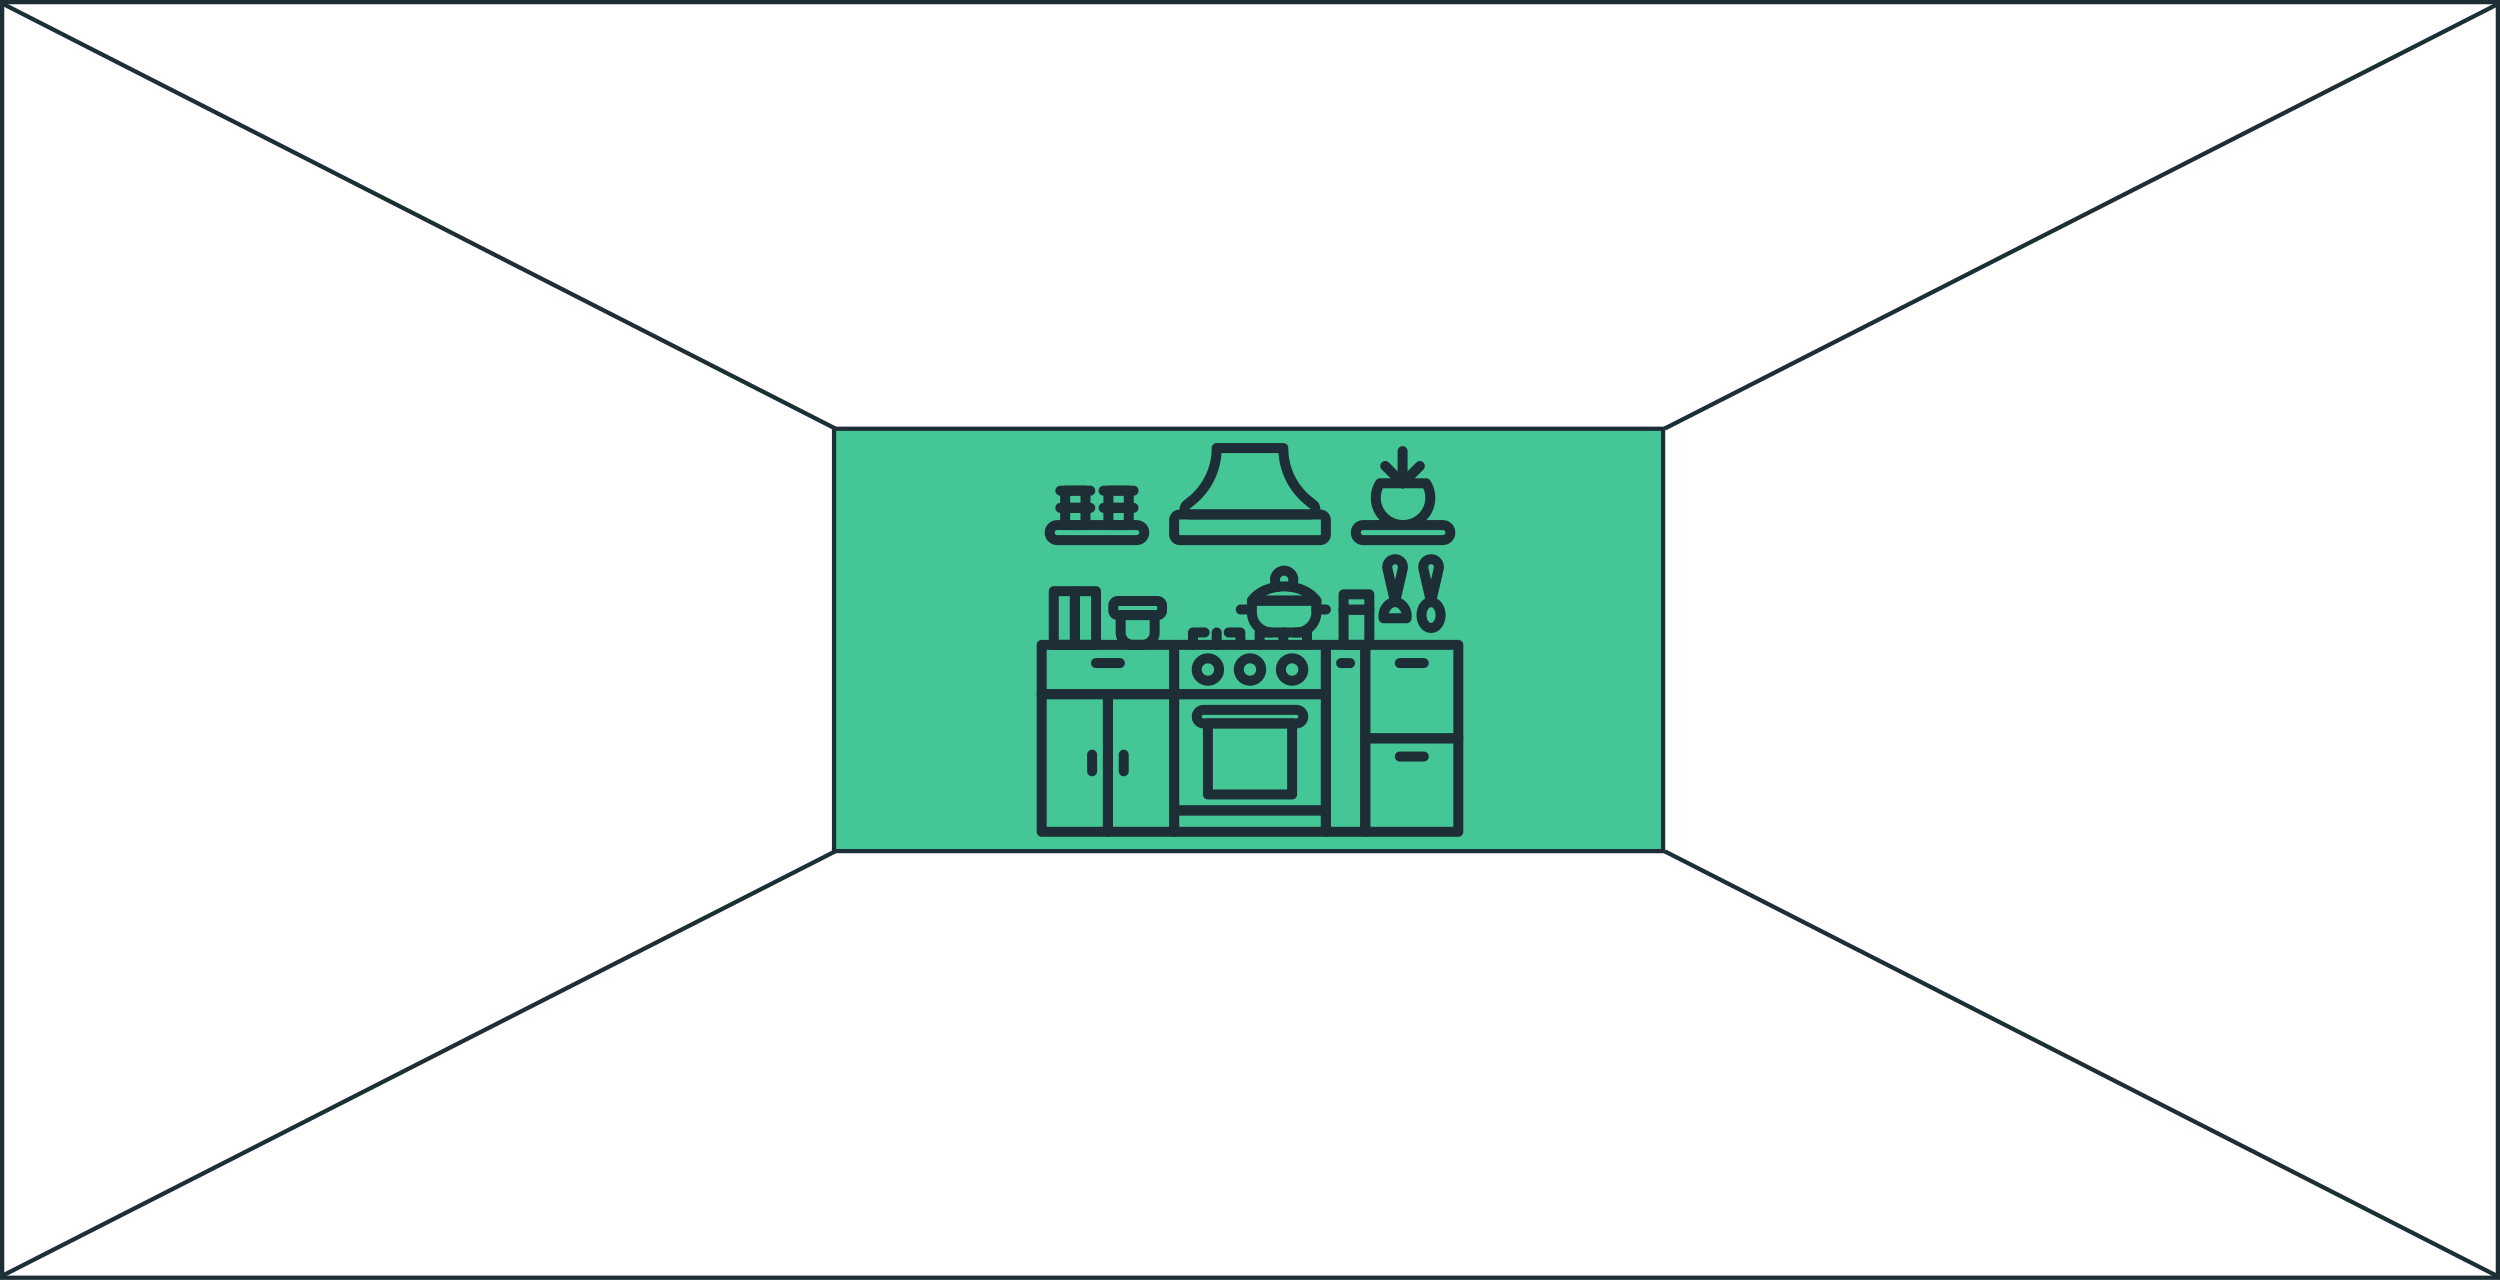 <svg width="586" height="300" viewBox="0 0 586 300" fill="none" xmlns="http://www.w3.org/2000/svg">
<g clip-path="url(#clip0_22713_351)">
<rect x="0.5" y="0.5" width="585" height="299" stroke="#1E2E36"/>
<rect x="195.5" y="100.5" width="194.333" height="99" fill="#44C697" stroke="#1E2E36"/>
<line x1="195.773" y1="100.445" x2="-0.227" y2="0.445" stroke="#1E2E36"/>
<line y1="-0.5" x2="220.036" y2="-0.5" transform="matrix(0.891 -0.454 -0.454 -0.891 390 100)" stroke="#1E2E36"/>
<line y1="-0.5" x2="220.036" y2="-0.5" transform="matrix(-0.891 0.454 0.454 0.891 196 200)" stroke="#1E2E36"/>
<line x1="390.227" y1="199.555" x2="586.227" y2="299.555" stroke="#1E2E36"/>
<g clip-path="url(#clip1_22713_351)">
<path d="M310.788 191.13H275.212C274.565 191.13 274.04 190.606 274.04 189.959V162.714C274.04 162.067 274.565 161.542 275.212 161.542H310.788C311.435 161.542 311.96 162.066 311.96 162.714V189.959C311.96 190.606 311.435 191.13 310.788 191.13ZM276.384 188.787H309.616V163.886H276.384V188.787Z" fill="#1E2E36"/>
<path d="M310.788 196.145H275.212C274.565 196.145 274.04 195.62 274.04 194.973V189.958C274.04 189.311 274.565 188.786 275.212 188.786H310.788C311.435 188.786 311.96 189.311 311.96 189.958V194.973C311.96 195.62 311.435 196.145 310.788 196.145ZM276.384 193.801H309.616V191.13H276.384V193.801Z" fill="#1E2E36"/>
<path d="M310.788 163.886H275.212C274.565 163.886 274.04 163.361 274.04 162.714V151.162C274.04 150.515 274.565 149.99 275.212 149.99H310.788C311.435 149.99 311.96 150.515 311.96 151.162V162.714C311.96 163.361 311.435 163.886 310.788 163.886ZM276.384 161.542H309.616V152.334H276.384V161.542Z" fill="#1E2E36"/>
<path d="M293 160.736C290.902 160.736 289.202 159.035 289.202 156.938C289.202 154.841 290.902 153.14 293 153.14C295.097 153.14 296.798 154.84 296.798 156.938C296.795 159.034 295.096 160.733 293 160.736V160.736ZM293 155.484C292.197 155.484 291.546 156.135 291.546 156.938C291.546 157.741 292.197 158.392 293 158.392C293.803 158.392 294.454 157.741 294.454 156.938C294.453 156.135 293.803 155.485 293 155.484Z" fill="#1E2E36"/>
<path d="M302.867 160.736C300.769 160.736 299.069 159.035 299.069 156.938C299.069 154.84 300.769 153.14 302.866 153.14C304.964 153.14 306.664 154.84 306.664 156.938C306.662 159.034 304.963 160.733 302.867 160.736V160.736ZM302.867 155.484C302.064 155.484 301.413 156.135 301.413 156.938C301.413 157.741 302.064 158.392 302.866 158.392C303.67 158.392 304.321 157.741 304.321 156.938C304.32 156.135 303.669 155.485 302.867 155.484V155.484Z" fill="#1E2E36"/>
<path d="M283.133 160.736C281.035 160.736 279.335 159.035 279.335 156.938C279.335 154.84 281.035 153.14 283.133 153.14C285.23 153.14 286.931 154.84 286.931 156.938C286.928 159.035 285.229 160.733 283.133 160.736ZM283.133 155.484C282.33 155.484 281.679 156.135 281.679 156.938C281.679 157.741 282.33 158.392 283.133 158.392C283.936 158.392 284.587 157.741 284.587 156.938C284.586 156.135 283.935 155.485 283.133 155.484Z" fill="#1E2E36"/>
<path d="M303.908 170.737H282.091C280.569 170.736 279.336 169.502 279.336 167.98C279.337 166.458 280.57 165.225 282.091 165.225H303.908C305.431 165.224 306.665 166.458 306.666 167.98C306.666 169.502 305.433 170.736 303.911 170.737C303.91 170.737 303.909 170.737 303.908 170.737ZM282.091 167.568C281.864 167.569 281.679 167.753 281.679 167.981C281.68 168.209 281.864 168.393 282.091 168.393H303.908C304.136 168.393 304.321 168.209 304.321 167.981C304.321 167.753 304.137 167.569 303.909 167.568C303.909 167.568 303.909 167.568 303.908 167.568H282.091Z" fill="#1E2E36"/>
<path d="M302.867 187.389H283.133C282.486 187.389 281.961 186.864 281.961 186.217V169.565C281.961 168.918 282.486 168.393 283.133 168.393H302.867C303.514 168.393 304.039 168.917 304.039 169.565V186.217C304.039 186.864 303.514 187.389 302.867 187.389ZM284.305 185.045H301.695V170.737H284.305V185.045Z" fill="#1E2E36"/>
<path d="M285.191 152.334C284.544 152.334 284.02 151.809 284.02 151.162V148.254C284.02 147.607 284.544 147.082 285.191 147.082C285.838 147.082 286.363 147.607 286.363 148.254V151.162C286.363 151.809 285.839 152.334 285.191 152.334V152.334Z" fill="#1E2E36"/>
<path d="M290.747 152.334C290.099 152.334 289.575 151.81 289.575 151.162V149.426H288.012C287.365 149.426 286.84 148.901 286.84 148.254C286.84 147.607 287.365 147.082 288.012 147.082H290.747C291.394 147.082 291.919 147.607 291.919 148.254V151.162C291.918 151.81 291.394 152.334 290.747 152.334Z" fill="#1E2E36"/>
<path d="M279.635 152.334C278.988 152.334 278.463 151.81 278.463 151.162V148.254C278.463 147.607 278.988 147.082 279.635 147.082H282.37C283.017 147.082 283.541 147.607 283.541 148.254C283.541 148.901 283.017 149.426 282.37 149.426H280.807V151.162C280.807 151.81 280.283 152.334 279.635 152.334Z" fill="#1E2E36"/>
<path d="M300.809 152.334C300.162 152.334 299.637 151.809 299.637 151.162V148.254C299.637 147.607 300.161 147.082 300.809 147.082C301.456 147.082 301.98 147.607 301.98 148.254V151.162C301.98 151.809 301.456 152.334 300.809 152.334Z" fill="#1E2E36"/>
<path d="M295.254 152.334C294.606 152.334 294.082 151.81 294.082 151.162V148.254C294.082 147.607 294.606 147.082 295.254 147.082H297.988C298.635 147.082 299.16 147.607 299.16 148.254C299.16 148.901 298.635 149.426 297.988 149.426H296.425V151.162C296.425 151.81 295.901 152.334 295.254 152.334Z" fill="#1E2E36"/>
<path d="M306.365 152.334C305.717 152.334 305.193 151.81 305.193 151.162V149.426H303.63C302.983 149.426 302.458 148.901 302.458 148.254C302.458 147.607 302.983 147.082 303.63 147.082H306.365C307.012 147.082 307.537 147.607 307.537 148.254V151.162C307.536 151.81 307.012 152.334 306.365 152.334Z" fill="#1E2E36"/>
<path d="M316.452 156.602H314.354C313.707 156.602 313.183 156.077 313.183 155.43C313.183 154.783 313.707 154.258 314.354 154.258H316.452C317.1 154.258 317.624 154.783 317.624 155.43C317.624 156.078 317.1 156.602 316.452 156.602V156.602Z" fill="#1E2E36"/>
<path d="M320.018 196.145H310.788C310.141 196.145 309.616 195.62 309.616 194.973V151.162C309.616 150.515 310.141 149.99 310.788 149.99H320.018C320.665 149.99 321.19 150.515 321.19 151.162V194.973C321.19 195.62 320.665 196.145 320.018 196.145ZM311.96 193.801H318.846V152.334H311.96V193.801Z" fill="#1E2E36"/>
<path d="M341.828 174.24H320.018C319.371 174.24 318.847 173.715 318.847 173.068V151.162C318.847 150.515 319.371 149.99 320.018 149.99H341.828C342.476 149.99 343 150.515 343 151.162V173.068C343 173.715 342.476 174.24 341.828 174.24ZM321.19 171.896H340.657V152.334H321.19V171.896Z" fill="#1E2E36"/>
<path d="M333.734 156.602H328.113C327.466 156.602 326.941 156.077 326.941 155.43C326.941 154.783 327.466 154.258 328.113 154.258H333.734C334.381 154.258 334.905 154.783 334.905 155.43C334.905 156.078 334.381 156.602 333.734 156.602Z" fill="#1E2E36"/>
<path d="M262.503 156.602H256.882C256.235 156.602 255.71 156.077 255.71 155.43C255.71 154.783 256.235 154.258 256.882 154.258H262.502C263.15 154.258 263.674 154.783 263.674 155.43C263.674 156.078 263.15 156.602 262.503 156.602V156.602Z" fill="#1E2E36"/>
<path d="M341.828 196.145H320.018C319.371 196.145 318.847 195.62 318.847 194.973V173.068C318.847 172.421 319.371 171.896 320.018 171.896H341.828C342.476 171.896 343 172.42 343 173.068V194.973C343 195.62 342.476 196.145 341.828 196.145ZM321.19 193.801H340.657V174.24H321.19V193.801Z" fill="#1E2E36"/>
<path d="M333.734 178.507H328.113C327.466 178.507 326.941 177.982 326.941 177.335C326.941 176.688 327.466 176.163 328.113 176.163H333.734C334.381 176.163 334.905 176.688 334.905 177.335C334.905 177.982 334.381 178.507 333.734 178.507Z" fill="#1E2E36"/>
<path d="M259.692 196.145H244.172C243.525 196.145 243 195.62 243 194.973V162.714C243 162.067 243.525 161.542 244.172 161.542H259.692C260.339 161.542 260.864 162.066 260.864 162.714V194.973C260.864 195.62 260.339 196.145 259.692 196.145ZM245.344 193.801H258.52V163.886H245.344V193.801Z" fill="#1E2E36"/>
<path d="M275.212 196.145H259.692C259.045 196.145 258.52 195.62 258.52 194.973V162.714C258.52 162.067 259.045 161.542 259.692 161.542H275.212C275.859 161.542 276.384 162.066 276.384 162.714V194.973C276.384 195.62 275.859 196.145 275.212 196.145ZM260.864 193.801H274.04V163.886H260.864V193.801Z" fill="#1E2E36"/>
<path d="M263.397 181.966C262.75 181.966 262.226 181.441 262.226 180.794V176.893C262.226 176.246 262.75 175.721 263.397 175.721C264.045 175.721 264.569 176.246 264.569 176.893V180.794C264.569 181.441 264.045 181.966 263.397 181.966V181.966Z" fill="#1E2E36"/>
<path d="M255.987 181.966C255.34 181.966 254.815 181.441 254.815 180.794V176.893C254.815 176.246 255.34 175.721 255.987 175.721C256.634 175.721 257.159 176.246 257.159 176.893V180.794C257.159 181.441 256.634 181.966 255.987 181.966V181.966Z" fill="#1E2E36"/>
<path d="M275.212 163.886H244.172C243.525 163.886 243 163.361 243 162.714V151.162C243 150.515 243.525 149.99 244.172 149.99H275.212C275.859 149.99 276.384 150.515 276.384 151.162V162.714C276.384 163.361 275.859 163.886 275.212 163.886ZM245.344 161.542H274.04V152.334H245.344V161.542Z" fill="#1E2E36"/>
<path d="M309.467 127.777H276.533C275.157 127.776 274.042 126.66 274.04 125.284V121.919C274.042 120.543 275.157 119.428 276.533 119.426H309.467C310.843 119.428 311.958 120.543 311.96 121.919V125.284C311.958 126.66 310.843 127.776 309.467 127.777V127.777ZM276.533 121.77C276.451 121.77 276.384 121.837 276.384 121.919V125.284C276.384 125.366 276.451 125.433 276.533 125.433H309.467C309.549 125.433 309.616 125.366 309.616 125.284V121.919C309.616 121.837 309.549 121.77 309.467 121.77H276.533Z" fill="#1E2E36"/>
<path d="M307.024 121.77H278.976C277.612 121.77 276.507 120.664 276.506 119.301C276.506 118.541 276.856 117.824 277.454 117.356L278.355 116.651C281.941 113.863 284.033 109.57 284.019 105.028C284.019 104.38 284.544 103.856 285.191 103.856H300.809C301.456 103.856 301.98 104.38 301.98 105.028C301.967 109.57 304.059 113.863 307.645 116.651L308.545 117.356C309.619 118.196 309.809 119.748 308.969 120.822C308.501 121.42 307.784 121.77 307.024 121.77V121.77ZM286.324 106.199C286.006 111.043 283.631 115.518 279.799 118.497L278.898 119.202C278.844 119.244 278.834 119.323 278.877 119.378C278.901 119.408 278.937 119.426 278.976 119.426H307.024C307.093 119.426 307.149 119.37 307.149 119.3C307.149 119.262 307.132 119.225 307.102 119.202H307.101L306.201 118.497C302.369 115.519 299.994 111.043 299.676 106.199H286.324V106.199Z" fill="#1E2E36"/>
<path d="M338.2 127.777H319.552C317.93 127.777 316.615 126.462 316.615 124.84C316.615 123.218 317.93 121.903 319.552 121.903H338.2C339.822 121.903 341.137 123.218 341.137 124.84C341.137 126.462 339.822 127.777 338.2 127.777ZM319.552 124.247C319.224 124.247 318.958 124.513 318.958 124.84C318.958 125.168 319.224 125.433 319.552 125.433H338.2C338.528 125.433 338.794 125.168 338.794 124.84C338.794 124.513 338.528 124.247 338.2 124.247H319.552Z" fill="#1E2E36"/>
<path d="M266.448 127.777H247.8C246.178 127.777 244.863 126.462 244.863 124.84C244.863 123.218 246.178 121.903 247.8 121.903H266.448C268.07 121.903 269.385 123.218 269.385 124.84C269.385 126.462 268.071 127.777 266.448 127.777ZM247.8 124.247C247.472 124.247 247.207 124.513 247.207 124.84C247.207 125.168 247.472 125.433 247.8 125.433H266.448C266.776 125.433 267.042 125.168 267.042 124.84C267.042 124.513 266.776 124.247 266.448 124.247H247.8Z" fill="#1E2E36"/>
<path d="M264.578 124.247H259.81C259.163 124.247 258.639 123.722 258.639 123.075V119.046C258.639 118.399 259.163 117.875 259.81 117.875H264.578C265.225 117.875 265.749 118.399 265.749 119.046V123.075C265.749 123.722 265.225 124.247 264.578 124.247V124.247ZM260.982 121.903H263.406V120.218H260.982V121.903Z" fill="#1E2E36"/>
<path d="M265.701 120.218H258.687C258.04 120.218 257.516 119.693 257.516 119.046C257.516 118.399 258.04 117.875 258.687 117.875H265.701C266.348 117.875 266.872 118.399 266.872 119.046C266.872 119.693 266.348 120.218 265.701 120.218Z" fill="#1E2E36"/>
<path d="M254.437 124.247H249.67C249.023 124.247 248.499 123.722 248.499 123.075V119.046C248.499 118.399 249.023 117.875 249.67 117.875H254.437C255.085 117.875 255.609 118.399 255.609 119.046V123.075C255.609 123.722 255.085 124.247 254.437 124.247ZM250.842 121.903H253.265V120.218H250.842L250.842 121.903Z" fill="#1E2E36"/>
<path d="M255.56 120.218H248.547C247.9 120.218 247.375 119.693 247.375 119.046C247.375 118.399 247.9 117.875 248.547 117.875H255.56C256.208 117.875 256.732 118.399 256.732 119.046C256.732 119.693 256.208 120.218 255.56 120.218Z" fill="#1E2E36"/>
<path d="M264.578 120.218H259.81C259.163 120.218 258.639 119.693 258.639 119.046V115.017C258.639 114.37 259.163 113.846 259.81 113.846H264.578C265.225 113.846 265.749 114.37 265.749 115.017V119.046C265.749 119.693 265.225 120.218 264.578 120.218V120.218ZM260.982 117.874H263.406V116.189H260.982V117.874Z" fill="#1E2E36"/>
<path d="M265.701 116.189H258.687C258.04 116.189 257.516 115.665 257.516 115.017C257.516 114.37 258.04 113.846 258.687 113.846H265.701C266.348 113.846 266.872 114.37 266.872 115.017C266.872 115.665 266.348 116.189 265.701 116.189Z" fill="#1E2E36"/>
<path d="M254.437 120.218H249.67C249.023 120.218 248.499 119.693 248.499 119.046V115.017C248.499 114.37 249.023 113.846 249.67 113.846H254.437C255.085 113.846 255.609 114.37 255.609 115.017V119.046C255.609 119.693 255.085 120.218 254.437 120.218V120.218ZM250.842 117.874H253.265V116.189H250.842L250.842 117.874Z" fill="#1E2E36"/>
<path d="M255.56 116.189H248.547C247.9 116.189 247.375 115.665 247.375 115.017C247.375 114.37 247.9 113.846 248.547 113.846H255.56C256.208 113.846 256.732 114.37 256.732 115.017C256.732 115.665 256.208 116.189 255.56 116.189Z" fill="#1E2E36"/>
<path d="M328.876 124.247C324.698 124.246 321.312 120.859 321.313 116.682C321.313 115.259 321.715 113.865 322.471 112.66C322.686 112.319 323.06 112.112 323.463 112.112H334.289C334.691 112.112 335.066 112.319 335.28 112.66C337.502 116.197 336.435 120.866 332.898 123.088C331.693 123.845 330.299 124.247 328.876 124.247V124.247ZM324.155 114.456C322.926 117.064 324.044 120.173 326.652 121.402C329.26 122.63 332.369 121.512 333.598 118.904C334.261 117.496 334.261 115.865 333.598 114.456H324.155V114.456Z" fill="#1E2E36"/>
<path d="M328.767 114.456C328.12 114.456 327.595 113.931 327.595 113.284V105.745C327.595 105.098 328.119 104.573 328.767 104.573C329.414 104.573 329.938 105.098 329.938 105.745V113.284C329.938 113.931 329.414 114.456 328.767 114.456V114.456Z" fill="#1E2E36"/>
<path d="M328.767 114.456C328.12 114.456 327.595 113.931 327.595 113.284C327.595 112.973 327.719 112.675 327.938 112.456L331.994 108.401C332.456 107.948 333.198 107.955 333.651 108.417C334.097 108.873 334.097 109.602 333.651 110.058L329.596 114.113C329.376 114.333 329.078 114.457 328.767 114.456V114.456Z" fill="#1E2E36"/>
<path d="M328.767 114.456C328.456 114.456 328.158 114.333 327.938 114.113L323.883 110.058C323.421 109.605 323.413 108.863 323.866 108.4C324.319 107.938 325.061 107.93 325.523 108.383C325.529 108.389 325.535 108.395 325.541 108.4L329.596 112.456C330.053 112.913 330.053 113.655 329.596 114.113C329.376 114.333 329.078 114.456 328.767 114.456Z" fill="#1E2E36"/>
<path d="M303.857 149.426H298.142C294.902 149.422 292.276 146.796 292.272 143.556V140.801C292.272 140.154 292.797 139.629 293.444 139.629H308.556C309.203 139.629 309.728 140.154 309.728 140.801V143.556C309.724 146.796 307.098 149.422 303.857 149.426ZM294.616 141.973V143.556C294.618 145.503 296.196 147.08 298.142 147.083H303.857C305.804 147.08 307.382 145.503 307.384 143.556V141.973H294.616Z" fill="#1E2E36"/>
<path d="M310.788 144.038H308.556C307.909 144.038 307.384 143.514 307.384 142.867C307.384 142.219 307.908 141.695 308.556 141.695H310.788C311.435 141.695 311.96 142.219 311.96 142.867C311.96 143.514 311.435 144.038 310.788 144.038Z" fill="#1E2E36"/>
<path d="M293.062 144.038H290.83C290.183 144.038 289.658 143.514 289.658 142.867C289.658 142.219 290.183 141.695 290.83 141.695H293.062C293.71 141.695 294.234 142.219 294.234 142.867C294.234 143.514 293.71 144.038 293.062 144.038Z" fill="#1E2E36"/>
<path d="M308.556 141.973H293.444C292.797 141.973 292.272 141.448 292.272 140.801C292.272 140.564 292.344 140.333 292.478 140.137C294.118 137.752 297.383 136.27 301 136.27C304.617 136.27 307.882 137.752 309.521 140.137C309.888 140.671 309.753 141.4 309.219 141.767C309.024 141.901 308.793 141.973 308.556 141.973ZM296.591 139.629H305.409C302.625 138.275 299.374 138.275 296.591 139.629V139.629Z" fill="#1E2E36"/>
<path d="M299.568 138.703C299.281 138.703 299.004 138.597 298.79 138.406C297.415 137.186 297.29 135.082 298.511 133.707C299.731 132.332 301.835 132.207 303.21 133.428C304.585 134.648 304.71 136.752 303.489 138.127C303.402 138.225 303.309 138.319 303.21 138.406C302.729 138.839 301.988 138.801 301.555 138.32C301.122 137.839 301.16 137.098 301.641 136.665C301.645 136.662 301.649 136.658 301.652 136.655C302.06 136.295 302.098 135.672 301.738 135.265C301.378 134.857 300.755 134.819 300.348 135.179C299.94 135.539 299.902 136.161 300.262 136.569C300.289 136.599 300.317 136.628 300.348 136.655C300.831 137.085 300.875 137.826 300.445 138.309C300.222 138.56 299.903 138.703 299.568 138.703V138.703Z" fill="#1E2E36"/>
<path d="M256.903 152.334H251.953C251.306 152.334 250.781 151.81 250.781 151.162V138.575C250.781 137.928 251.306 137.404 251.953 137.404H256.903C257.55 137.404 258.075 137.928 258.075 138.575V151.162C258.075 151.81 257.55 152.334 256.903 152.334ZM253.125 149.991H255.731V139.747H253.125V149.991Z" fill="#1E2E36"/>
<path d="M251.953 152.334H247.003C246.356 152.334 245.832 151.81 245.832 151.162V138.575C245.832 137.928 246.356 137.404 247.003 137.404H251.953C252.6 137.404 253.125 137.928 253.125 138.575V151.162C253.125 151.81 252.6 152.334 251.953 152.334ZM248.175 149.991H250.781V139.747H248.175L248.175 149.991Z" fill="#1E2E36"/>
<path d="M267.774 152.334H265.565C263.328 152.332 261.516 150.52 261.514 148.283V144.174C261.514 143.527 262.038 143.002 262.685 143.002H270.653C271.301 143.002 271.825 143.527 271.825 144.174V148.283C271.823 150.52 270.011 152.332 267.774 152.334V152.334ZM263.858 145.346V148.283C263.859 149.226 264.622 149.989 265.565 149.99H267.774C268.717 149.989 269.481 149.226 269.482 148.283V145.346H263.858V145.346Z" fill="#1E2E36"/>
<path d="M271.339 145.346H262C260.778 145.345 259.788 144.354 259.787 143.133V141.917C259.788 140.695 260.778 139.705 262 139.704H271.339C272.561 139.705 273.551 140.695 273.552 141.917V143.133C273.551 144.354 272.561 145.345 271.339 145.346ZM262.13 143.002H271.209V142.047H262.13V143.002Z" fill="#1E2E36"/>
<path d="M320.97 152.334H314.936C314.289 152.334 313.765 151.81 313.765 151.162V142.916C313.765 142.268 314.289 141.744 314.936 141.744H320.97C321.617 141.744 322.142 142.268 322.142 142.916V151.162C322.142 151.81 321.617 152.334 320.97 152.334ZM316.108 149.99H319.798V144.088H316.108V149.99Z" fill="#1E2E36"/>
<path d="M320.97 144.087H314.936C314.289 144.087 313.765 143.563 313.765 142.916V139.313C313.765 138.666 314.289 138.141 314.936 138.141H320.97C321.617 138.141 322.142 138.666 322.142 139.313V142.916C322.142 143.563 321.617 144.087 320.97 144.087ZM316.108 141.744H319.798V140.485H316.108V141.744Z" fill="#1E2E36"/>
<path d="M335.437 148.371C333.522 148.371 332.022 146.528 332.022 144.175C332.022 141.822 333.522 139.979 335.437 139.979C337.351 139.979 338.851 141.822 338.851 144.175C338.851 146.528 337.351 148.371 335.437 148.371ZM335.437 142.323C334.931 142.323 334.366 143.115 334.366 144.175C334.366 145.235 334.931 146.027 335.437 146.027C335.942 146.027 336.507 145.235 336.507 144.175C336.507 143.115 335.942 142.323 335.437 142.323Z" fill="#1E2E36"/>
<path d="M335.437 142.3C334.89 142.3 334.416 141.923 334.295 141.39L332.503 133.576C332.132 131.956 333.144 130.342 334.764 129.971C336.385 129.599 337.999 130.611 338.37 132.232C338.472 132.674 338.472 133.134 338.37 133.576L336.579 141.39C336.457 141.923 335.983 142.3 335.437 142.3V142.3ZM335.437 132.238C335.069 132.238 334.771 132.536 334.771 132.904C334.771 132.954 334.777 133.004 334.788 133.053L335.437 135.884L336.086 133.053C336.168 132.695 335.944 132.338 335.586 132.256C335.537 132.244 335.487 132.238 335.437 132.238Z" fill="#1E2E36"/>
<path d="M327.008 142.3C326.462 142.3 325.988 141.923 325.866 141.39L324.074 133.577C323.703 131.957 324.715 130.342 326.335 129.971C327.955 129.599 329.57 130.612 329.941 132.232C330.043 132.674 330.043 133.134 329.941 133.577L328.15 141.39C328.028 141.923 327.554 142.3 327.008 142.3V142.3ZM327.008 132.239C326.64 132.239 326.342 132.537 326.342 132.904C326.342 132.954 326.348 133.004 326.359 133.053L327.008 135.884L327.657 133.053C327.739 132.695 327.515 132.338 327.157 132.256C327.108 132.244 327.058 132.239 327.008 132.239V132.239Z" fill="#1E2E36"/>
<path d="M329.701 146.088H324.315C323.732 146.088 323.238 145.659 323.155 145.082C322.953 143.729 323.348 142.356 324.238 141.317C324.995 140.444 326.004 139.943 327.008 139.943C328.011 139.943 329.021 140.444 329.778 141.317C330.668 142.356 331.063 143.73 330.861 145.082C330.778 145.659 330.284 146.088 329.701 146.088ZM325.535 143.744H328.48C328.391 143.415 328.229 143.11 328.007 142.852C327.709 142.509 327.317 142.286 327.008 142.286C326.699 142.286 326.307 142.509 326.009 142.852C325.786 143.11 325.624 143.415 325.535 143.744Z" fill="#1E2E36"/>
</g>
</g>
<defs>
<clipPath id="clip0_22713_351">
<rect width="586" height="300" fill="white"/>
</clipPath>
<clipPath id="clip1_22713_351">
<rect width="100" height="100" fill="white" transform="translate(243 100)"/>
</clipPath>
</defs>
</svg>
